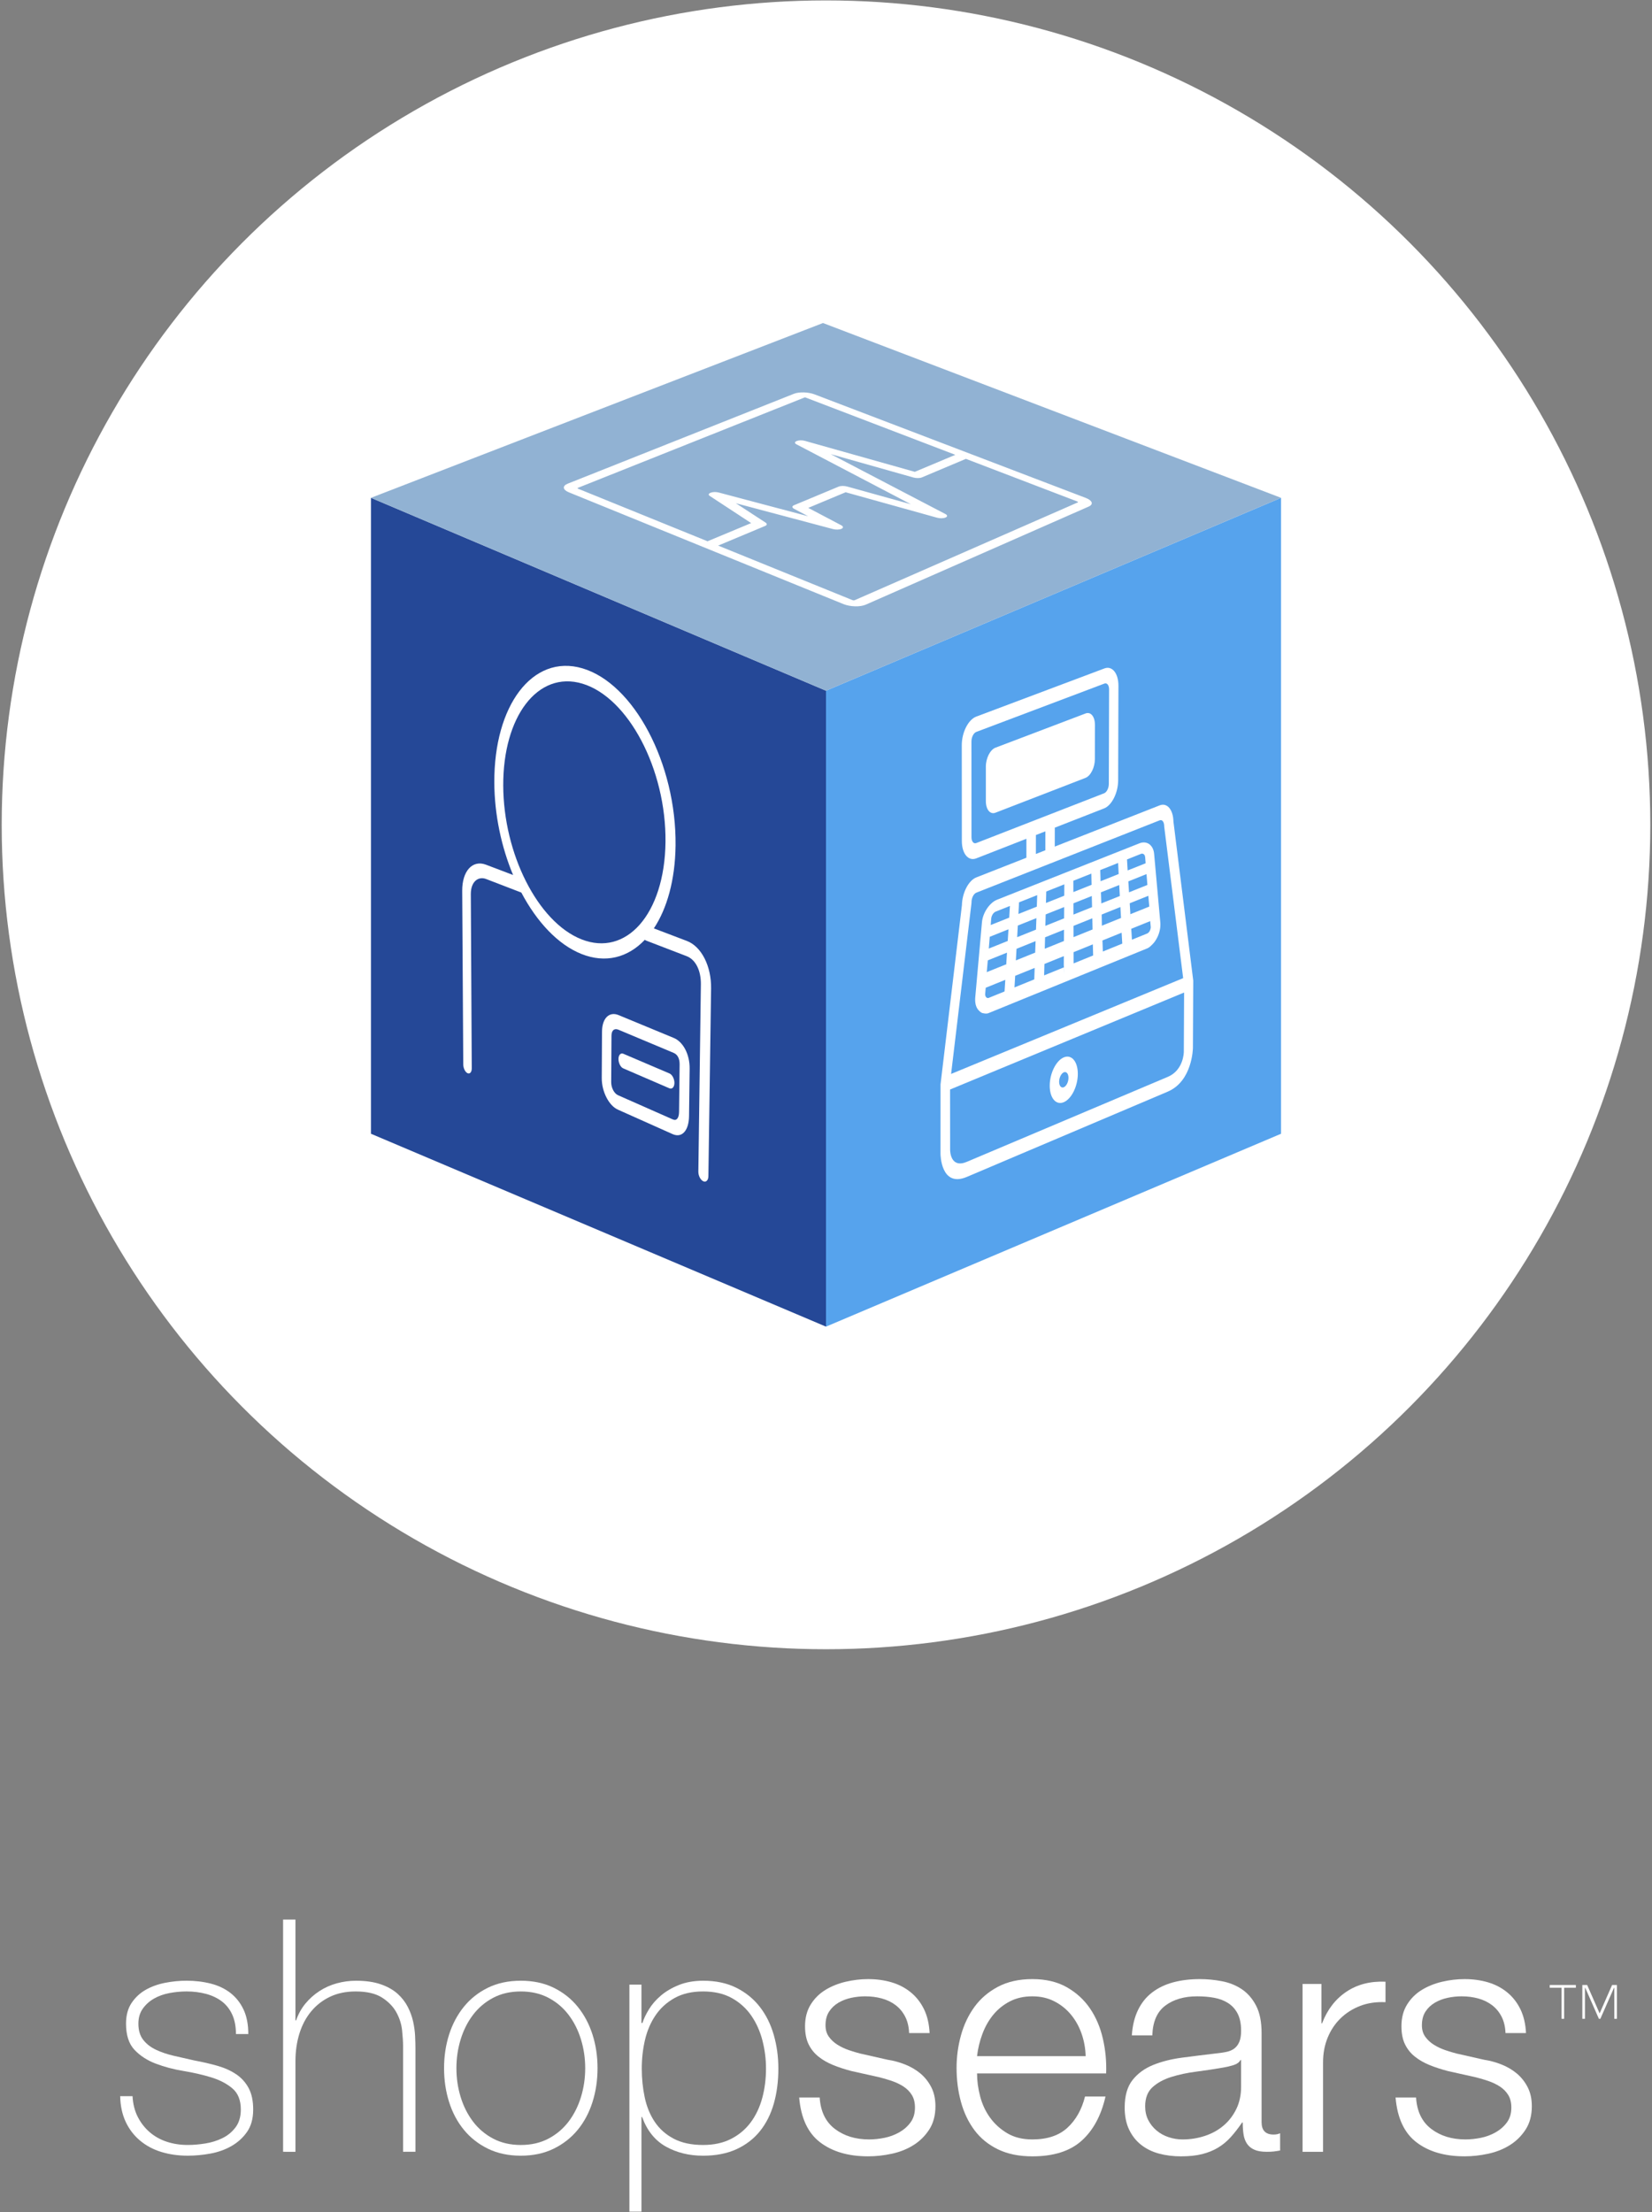 <?xml version="1.0" encoding="utf-8"?>
<!-- Generator: Adobe Illustrator 17.0.0, SVG Export Plug-In . SVG Version: 6.00 Build 0)  -->
<!DOCTYPE svg PUBLIC "-//W3C//DTD SVG 1.1//EN" "http://www.w3.org/Graphics/SVG/1.1/DTD/svg11.dtd">
<svg version="1.1" id="Layer_1" xmlns="http://www.w3.org/2000/svg" xmlns:xlink="http://www.w3.org/1999/xlink" x="0px" y="0px"
	 width="242px" height="324px" viewBox="0 0 242 324" enable-background="new 0 0 242 324" xml:space="preserve">
<rect x="0" y="0" width="242" height="324" fill="#808080" stroke="none"/>
<g>
	<circle fill="#FFFFFF" cx="121" cy="120.812" r="120.75"/>
	<g>
		<g>
			<polygon fill="#254897" points="121,194.312 54.342,166.06 54.342,72.916 121,101.168 			"/>
			<polygon fill="#56A3ED" points="121,194.312 187.658,166.06 187.658,72.916 121,101.168 			"/>
			<polygon fill="#91B2D3" points="54.342,72.916 120.559,47.312 187.658,72.916 121,101.168 			"/>
		</g>
		<g>
			<g>
				<path fill="#FFFFFF" d="M155.84,154.87c0.284-0.118,0.554-0.138,0.8-0.074c0.246,0.064,0.466,0.212,0.652,0.432
					c0.186,0.219,0.335,0.51,0.438,0.859c0.103,0.349,0.16,0.756,0.159,1.207c-0.001,0.453-0.06,0.908-0.164,1.344
					c-0.105,0.436-0.256,0.853-0.442,1.228c-0.186,0.375-0.408,0.709-0.654,0.978c-0.246,0.27-0.516,0.475-0.8,0.595
					c-0.284,0.119-0.554,0.141-0.8,0.078c-0.247-0.062-0.468-0.21-0.654-0.429c-0.186-0.219-0.337-0.51-0.441-0.86
					c-0.104-0.35-0.161-0.758-0.16-1.212c0-0.453,0.059-0.909,0.164-1.346c0.105-0.437,0.257-0.855,0.444-1.23
					c0.187-0.375,0.41-0.709,0.657-0.979C155.285,155.192,155.557,154.988,155.84,154.87z M155.833,159.248
					c0.094-0.04,0.185-0.108,0.267-0.197c0.082-0.09,0.156-0.201,0.218-0.325c0.062-0.125,0.112-0.263,0.147-0.409
					c0.035-0.145,0.054-0.297,0.055-0.449c0-0.15-0.019-0.286-0.053-0.402c-0.034-0.116-0.084-0.213-0.146-0.286
					c-0.061-0.073-0.135-0.123-0.217-0.145c-0.082-0.021-0.172-0.015-0.267,0.025c-0.095,0.039-0.185,0.108-0.266,0.197
					c-0.082,0.09-0.156,0.201-0.218,0.326c-0.062,0.125-0.113,0.264-0.148,0.41c-0.035,0.146-0.055,0.297-0.055,0.447
					c0,0.152,0.019,0.288,0.054,0.404c0.035,0.116,0.085,0.213,0.146,0.286c0.062,0.073,0.136,0.122,0.217,0.143
					C155.649,159.294,155.738,159.287,155.833,159.248"/>
			</g>
			<g>
				<path fill="#FFFFFF" d="M169.984,135.372c0.001,0.071,0,0.144-0.003,0.215c-0.003,0.072-0.008,0.144-0.015,0.216
					c-0.007,0.072-0.016,0.144-0.028,0.215c-0.011,0.071-0.024,0.142-0.04,0.212c-0.019,0.092-0.042,0.186-0.067,0.279
					c-0.026,0.094-0.054,0.186-0.086,0.278c-0.031,0.092-0.066,0.183-0.104,0.271c-0.037,0.088-0.077,0.174-0.12,0.257
					c-0.043,0.082-0.088,0.166-0.136,0.249c-0.048,0.083-0.098,0.165-0.15,0.245c-0.053,0.08-0.107,0.157-0.164,0.229
					c-0.057,0.072-0.116,0.139-0.177,0.2c-0.062,0.062-0.125,0.127-0.19,0.191c-0.065,0.064-0.132,0.128-0.2,0.188
					c-0.069,0.059-0.138,0.116-0.21,0.164c-0.071,0.048-0.143,0.089-0.217,0.119l-23.26,9.487c-0.076,0.031-0.151,0.05-0.225,0.061
					c-0.073,0.01-0.146,0.012-0.216,0.008c-0.07-0.003-0.139-0.012-0.206-0.024c-0.067-0.011-0.132-0.024-0.195-0.036
					c-0.063-0.011-0.124-0.033-0.183-0.063c-0.059-0.03-0.116-0.069-0.17-0.112c-0.054-0.043-0.107-0.091-0.157-0.14
					c-0.05-0.049-0.097-0.1-0.142-0.148c-0.044-0.048-0.085-0.101-0.124-0.157c-0.038-0.056-0.074-0.117-0.106-0.181
					c-0.033-0.064-0.062-0.132-0.088-0.204c-0.026-0.072-0.05-0.146-0.07-0.225c-0.015-0.059-0.028-0.119-0.039-0.181
					c-0.011-0.063-0.02-0.127-0.027-0.193c-0.007-0.066-0.012-0.133-0.015-0.203c-0.004-0.069-0.004-0.141-0.004-0.214
					c0-0.024,0-0.048,0.001-0.072c0-0.025,0.002-0.049,0.003-0.075c0.002-0.025,0.003-0.051,0.005-0.076
					c0.002-0.026,0.004-0.052,0.006-0.078l0.981-10.996c0.008-0.088,0.019-0.177,0.033-0.265c0.015-0.088,0.032-0.176,0.053-0.264
					s0.044-0.175,0.071-0.262c0.027-0.087,0.057-0.173,0.089-0.259c0.032-0.085,0.067-0.17,0.104-0.253
					c0.037-0.084,0.077-0.166,0.119-0.247s0.086-0.16,0.133-0.238c0.046-0.078,0.094-0.154,0.145-0.228
					c0.05-0.074,0.101-0.146,0.155-0.215c0.053-0.07,0.108-0.138,0.165-0.203c0.057-0.065,0.115-0.128,0.175-0.189
					c0.059-0.06,0.12-0.118,0.182-0.173c0.062-0.056,0.126-0.109,0.19-0.158c0.064-0.049,0.13-0.095,0.196-0.137
					c0.066-0.042,0.133-0.08,0.201-0.115c0.068-0.035,0.135-0.066,0.204-0.093l20.874-8.269c0.066-0.026,0.132-0.048,0.197-0.066
					c0.066-0.018,0.13-0.031,0.194-0.04c0.064-0.009,0.127-0.015,0.19-0.016c0.062-0.001,0.123,0.001,0.183,0.007
					c0.06,0.006,0.119,0.016,0.177,0.029c0.057,0.013,0.114,0.03,0.169,0.051c0.055,0.02,0.108,0.044,0.16,0.072
					c0.052,0.027,0.102,0.058,0.15,0.092c0.048,0.035,0.094,0.074,0.138,0.115c0.044,0.041,0.086,0.086,0.126,0.134
					c0.04,0.048,0.078,0.098,0.113,0.151c0.036,0.053,0.069,0.11,0.101,0.169c0.031,0.059,0.059,0.121,0.084,0.186
					c0.025,0.065,0.048,0.133,0.068,0.203c0.02,0.07,0.037,0.144,0.05,0.219c0.014,0.076,0.024,0.154,0.032,0.235l0.906,10.046
					c0.002,0.023,0.004,0.045,0.006,0.069c0.002,0.023,0.003,0.046,0.004,0.069c0.001,0.024,0.002,0.047,0.003,0.07
					C169.984,135.324,169.984,135.348,169.984,135.372z M157.26,138.228l0-0.139l-0.002-0.826l2.794-1.127l-0.039-1.646
					l-0.028-1.146l0.028,1.161l-2.76,1.11l0.006,1.801l-0.001,0.303L157.26,138.228 M147.394,141.412l0.117-1.878l-2.811,1.13
					l-0.148,1.725l2.843-1.147l-0.035,0.702l-0.016,0.3L147.394,141.412 M155.833,141.694l0.029,0.968l-0.011-0.917l-0.018-0.458
					l0.008-1.247l-2.843,1.152l-0.046,1.671L155.833,141.694 M165.615,134.345l0.029,0.495l-0.006-0.135l-0.04-0.806l2.759-1.113
					l-0.14-1.58l-2.724,1.096l0.104,1.751L165.615,134.345 M151.637,139.7l0.065-1.852l-2.791,1.123l-0.098,1.699l2.825-1.14
					l-0.019,0.694l-0.007,0.297L151.637,139.7 M153.093,137.288l-0.046,1.674l2.808-1.132l0,0.168l0.012-1.825L153.093,137.288
					 M161.438,135.587l0.003-0.011l2.776-1.12l-0.09-1.605l-2.743,1.103l0.033,1.681L161.438,135.587 M161.557,139.368l2.844-1.155
					l-0.096-1.601l-2.809,1.138L161.557,139.368 M151.509,143.45l0.058-1.678l-2.855,1.156l-0.101,1.699L151.509,143.45
					 M147.158,145.218l0.107-1.704l-2.867,1.161l-0.079,0.886c-0.001,0.017-0.003,0.032-0.003,0.047c0,0.014-0.001,0.027-0.001,0.04
					s0,0.023,0.001,0.034c0.001,0.01,0.002,0.02,0.003,0.03c0.001,0.01,0.003,0.019,0.004,0.028
					c0.001,0.009,0.003,0.018,0.006,0.028c0.002,0.01,0.004,0.02,0.007,0.032c0.003,0.011,0.006,0.023,0.009,0.037
					c0.007,0.026,0.015,0.05,0.024,0.072c0.009,0.022,0.02,0.044,0.031,0.063c0.011,0.02,0.023,0.038,0.036,0.056
					c0.013,0.018,0.026,0.034,0.04,0.05c0.015,0.015,0.031,0.028,0.047,0.039c0.017,0.011,0.034,0.021,0.052,0.028
					c0.018,0.008,0.037,0.015,0.057,0.02c0.019,0.006,0.04,0.01,0.062,0.014c0.016,0.003,0.034,0.003,0.051,0.001
					c0.018-0.002,0.036-0.005,0.055-0.01c0.019-0.005,0.038-0.011,0.057-0.018c0.019-0.007,0.039-0.015,0.059-0.023
					c0.005-0.002,0.009-0.004,0.014-0.006c0.005-0.002,0.009-0.004,0.013-0.006c0.005-0.002,0.01-0.003,0.014-0.006
					c0.004-0.002,0.009-0.003,0.013-0.006L147.158,145.218 M168.542,136.02c0.006-0.023,0.01-0.043,0.014-0.062
					c0.004-0.018,0.007-0.035,0.01-0.052c0.003-0.016,0.004-0.032,0.006-0.048c0.001-0.016,0.002-0.033,0.002-0.052l-0.006-0.076
					l-0.073-0.815l-2.779,1.126l0.101,1.596l2.122-0.862c0.004-0.002,0.009-0.004,0.013-0.006c0.005-0.002,0.009-0.003,0.013-0.005
					c0.004-0.002,0.009-0.003,0.013-0.005c0.004-0.002,0.009-0.003,0.013-0.005c0.019-0.008,0.039-0.016,0.057-0.025
					c0.018-0.008,0.037-0.017,0.055-0.027c0.018-0.01,0.036-0.021,0.053-0.034c0.017-0.012,0.034-0.026,0.05-0.041
					c0.021-0.021,0.04-0.04,0.059-0.059c0.019-0.019,0.038-0.038,0.055-0.058c0.018-0.02,0.035-0.041,0.05-0.064
					c0.016-0.023,0.032-0.048,0.046-0.076c0.014-0.026,0.027-0.054,0.039-0.082c0.012-0.028,0.023-0.057,0.034-0.086
					c0.011-0.03,0.02-0.06,0.029-0.09C168.527,136.082,168.535,136.051,168.542,136.02 M157.269,141.11l2.863-1.163l-0.042-1.627
					l-2.826,1.145L157.269,141.11 M165.288,129.096l0.102,1.601l2.691-1.079l-0.131-1.587L165.288,129.096 M147.621,137.822
					l0.11-1.707l-2.743,1.097l-0.141,1.723L147.621,137.822 M161.276,130.699l0.054,1.625l2.711-1.087l-0.087-1.609L161.276,130.699
					 M151.762,136.161l0.061-1.683l-2.726,1.09l-0.092,1.698L151.762,136.161 M165.094,125.881l0.095,1.611l2.633-1.05l-0.064-0.832
					l-0.012-0.079c-0.003-0.022-0.006-0.045-0.011-0.067c-0.004-0.022-0.009-0.045-0.014-0.066
					c-0.005-0.021-0.011-0.042-0.017-0.061c-0.007-0.019-0.013-0.037-0.021-0.052c-0.007-0.014-0.016-0.028-0.024-0.041
					c-0.009-0.013-0.018-0.026-0.027-0.037c-0.01-0.012-0.019-0.023-0.029-0.034c-0.01-0.011-0.021-0.021-0.032-0.03l-0.045-0.041
					c-0.008-0.006-0.016-0.011-0.024-0.015c-0.008-0.004-0.016-0.008-0.024-0.012c-0.009-0.003-0.017-0.006-0.026-0.009
					c-0.009-0.003-0.018-0.006-0.027-0.008c-0.009-0.004-0.019-0.007-0.028-0.01c-0.01-0.003-0.019-0.005-0.029-0.007
					c-0.01-0.002-0.02-0.004-0.031-0.005c-0.01-0.002-0.021-0.004-0.031-0.005c-0.014-0.001-0.028-0.001-0.041,0
					c-0.014,0.002-0.029,0.004-0.043,0.008c-0.014,0.003-0.029,0.008-0.044,0.012c-0.014,0.005-0.028,0.011-0.043,0.016
					c-0.008,0.003-0.015,0.006-0.023,0.009c-0.007,0.003-0.015,0.006-0.021,0.009c-0.008,0.003-0.015,0.006-0.022,0.009
					c-0.007,0.003-0.015,0.006-0.022,0.009L165.094,125.881 M147.839,134.408l0.104-1.712l-2.01,0.799
					c-0.004,0.002-0.009,0.003-0.012,0.005c-0.004,0.002-0.008,0.003-0.012,0.005c0,0-0.008,0.003-0.012,0.005
					c-0.004,0.002-0.009,0.003-0.013,0.005c-0.018,0.007-0.037,0.015-0.055,0.023c-0.018,0.008-0.036,0.017-0.054,0.027
					c-0.018,0.01-0.035,0.021-0.053,0.034c-0.018,0.012-0.035,0.026-0.053,0.042c-0.011,0.01-0.022,0.019-0.033,0.029
					c-0.01,0.009-0.021,0.018-0.032,0.028c-0.01,0.01-0.021,0.019-0.031,0.029c-0.01,0.01-0.021,0.02-0.031,0.03
					c-0.009,0.008-0.017,0.017-0.025,0.026c-0.009,0.009-0.017,0.019-0.025,0.029c-0.009,0.01-0.017,0.02-0.025,0.031
					c-0.008,0.01-0.016,0.022-0.024,0.034l-0.047,0.084c-0.012,0.021-0.023,0.042-0.035,0.063c-0.011,0.021-0.021,0.042-0.031,0.064
					c-0.01,0.021-0.02,0.042-0.029,0.063c-0.009,0.021-0.018,0.042-0.025,0.062c-0.008,0.022-0.015,0.045-0.021,0.069
					c-0.007,0.024-0.013,0.048-0.019,0.072c-0.006,0.025-0.01,0.049-0.015,0.074c-0.004,0.025-0.008,0.049-0.011,0.073l-0.012,0.085
					l-0.069,0.904L147.839,134.408 M155.879,134.51l0.012-1.658l-2.71,1.083l-0.046,1.675L155.879,134.51 M157.244,132.311
					l0.003,1.65l2.727-1.093l-0.039-1.633L157.244,132.311 M161.174,127.438l0.051,1.633l2.648-1.055l-0.08-1.618L161.174,127.438
					 M151.882,132.796l0.058-1.688l-2.662,1.058l-0.088,1.704L151.882,132.796 M157.232,129.005l0.006,1.656l2.664-1.062
					l-0.036-1.641L157.232,129.005 M155.9,131.194l0.012-1.665l-2.646,1.051l-0.043,1.681L155.9,131.194"/>
			</g>
			<g>
				<path fill="#FFFFFF" d="M159.031,104.498c0.19-0.072,0.37-0.078,0.535-0.028c0.164,0.05,0.312,0.156,0.435,0.31
					c0.124,0.154,0.224,0.354,0.293,0.593c0.068,0.239,0.106,0.516,0.106,0.822l-0.012,4.992c-0.001,0.307-0.04,0.614-0.11,0.906
					c-0.07,0.292-0.171,0.57-0.296,0.819c-0.125,0.249-0.273,0.468-0.437,0.644c-0.165,0.175-0.345,0.307-0.535,0.381l-13.186,5.1
					c-0.194,0.075-0.378,0.084-0.547,0.035c-0.168-0.048-0.319-0.154-0.447-0.307c-0.127-0.154-0.23-0.356-0.301-0.597
					c-0.071-0.241-0.111-0.521-0.111-0.831l0-5.046c-0.001-0.309,0.039-0.619,0.11-0.915c0.071-0.295,0.174-0.576,0.301-0.828
					c0.127-0.251,0.279-0.473,0.447-0.651c0.168-0.178,0.353-0.311,0.548-0.384L159.031,104.498z"/>
			</g>
			<g>
				<path fill="#FFFFFF" d="M171.895,120.332l2.903,23.301l-0.048,9.846c0,0.012-0.004,0.323-0.067,0.807
					c-0.062,0.483-0.184,1.139-0.419,1.841c-0.234,0.702-0.582,1.452-1.099,2.121c-0.516,0.67-1.201,1.261-2.111,1.647
					l-29.419,12.484c-0.951,0.404-1.667,0.4-2.208,0.167c-0.541-0.233-0.905-0.697-1.15-1.212c-0.245-0.516-0.371-1.084-0.435-1.526
					c-0.065-0.442-0.068-0.759-0.068-0.771l0.003-10.208l3.133-26.25c0.009-0.453,0.075-0.905,0.185-1.336
					c0.11-0.431,0.266-0.841,0.456-1.208c0.19-0.367,0.414-0.691,0.662-0.952c0.248-0.26,0.52-0.457,0.804-0.568l7.338-2.883
					l0.002-2.778l-7.341,2.869c-0.291,0.114-0.569,0.128-0.821,0.057c-0.253-0.072-0.481-0.229-0.673-0.458
					c-0.192-0.23-0.347-0.532-0.455-0.892c-0.107-0.36-0.167-0.78-0.167-1.244l-0.01-14.05c0-0.465,0.059-0.931,0.166-1.376
					c0.107-0.444,0.262-0.867,0.454-1.245c0.192-0.378,0.42-0.711,0.673-0.978c0.254-0.267,0.532-0.466,0.824-0.576l18.785-7.059
					c0.285-0.106,0.554-0.115,0.8-0.038c0.246,0.076,0.466,0.237,0.652,0.469c0.185,0.231,0.334,0.533,0.437,0.892
					c0.103,0.358,0.159,0.773,0.158,1.231l-0.042,13.836c-0.001,0.457-0.06,0.915-0.165,1.352c-0.105,0.437-0.257,0.852-0.443,1.224
					c-0.186,0.372-0.408,0.701-0.654,0.965c-0.246,0.264-0.516,0.462-0.799,0.573l-7.219,2.822l-0.004,2.771l15.372-6.04
					c0.273-0.107,0.533-0.121,0.77-0.055c0.237,0.067,0.451,0.213,0.632,0.429c0.181,0.215,0.329,0.497,0.433,0.835
					C171.826,119.503,171.887,119.896,171.895,120.332z M142.301,132.37l-2.975,24.929l33.994-14.03l-2.772-22.178
					c0-0.179-0.018-0.336-0.051-0.468c-0.034-0.133-0.083-0.242-0.143-0.323c-0.061-0.082-0.133-0.137-0.213-0.162
					c-0.081-0.025-0.169-0.021-0.262,0.016l-15.366,6.062l-1.385,0.546l-1.384,0.546l-1.39,0.548l-7.335,2.894
					c-0.097,0.038-0.19,0.106-0.274,0.195c-0.084,0.089-0.159,0.201-0.223,0.327c-0.063,0.126-0.115,0.267-0.15,0.414
					c-0.035,0.147-0.055,0.302-0.055,0.457L142.301,132.37 M173.417,154.039l0.041-8.664l-34.284,14.205l0.009,8.864
					c0.001,0.068,0.008,0.272,0.055,0.524c0.047,0.252,0.134,0.552,0.294,0.813c0.16,0.26,0.393,0.482,0.733,0.576
					c0.339,0.094,0.785,0.061,1.37-0.187l29.43-12.441c0.579-0.245,1.015-0.59,1.345-0.974c0.329-0.383,0.551-0.803,0.7-1.195
					c0.149-0.393,0.227-0.759,0.266-1.033C173.414,154.251,173.417,154.067,173.417,154.039 M143.016,123.48l18.729-7.29
					c0.094-0.037,0.184-0.102,0.265-0.19c0.082-0.088,0.156-0.197,0.218-0.321c0.062-0.124,0.113-0.262,0.148-0.408
					c0.035-0.146,0.054-0.299,0.055-0.452l0.039-13.849c0-0.152-0.019-0.29-0.053-0.41c-0.034-0.119-0.084-0.22-0.146-0.297
					c-0.062-0.077-0.135-0.131-0.217-0.156c-0.082-0.026-0.172-0.023-0.266,0.013l-18.779,7.087
					c-0.098,0.037-0.191,0.104-0.275,0.192c-0.084,0.089-0.16,0.2-0.224,0.326c-0.063,0.126-0.115,0.267-0.15,0.414
					c-0.035,0.148-0.055,0.303-0.055,0.457l0.007,14.037c0,0.155,0.02,0.295,0.055,0.415c0.036,0.12,0.087,0.221,0.151,0.297
					c0.063,0.076,0.139,0.129,0.223,0.152C142.826,123.523,142.919,123.518,143.016,123.48 M153.134,121.766l-1.385,0.541
					l-0.003,2.776l1.385-0.544L153.134,121.766"/>
			</g>
		</g>
		<g>
			<g enable-background="new    ">
				<g>
					<path fill="#FFFFFF" d="M98.082,157.234c0.099,0.042,0.194,0.113,0.28,0.206c0.086,0.092,0.163,0.205,0.228,0.331
						c0.065,0.127,0.116,0.266,0.152,0.412c0.035,0.145,0.054,0.296,0.053,0.445c-0.002,0.15-0.024,0.284-0.062,0.398
						s-0.093,0.209-0.16,0.278c-0.067,0.07-0.146,0.116-0.233,0.134c-0.087,0.018-0.182,0.007-0.282-0.036l-6.763-2.921
						c-0.097-0.042-0.189-0.112-0.272-0.202c-0.084-0.09-0.159-0.201-0.222-0.326c-0.062-0.124-0.113-0.262-0.148-0.405
						c-0.035-0.143-0.054-0.292-0.053-0.44c0.001-0.147,0.021-0.278,0.058-0.39c0.037-0.112,0.089-0.205,0.153-0.274
						c0.064-0.07,0.141-0.115,0.225-0.134c0.085-0.019,0.177-0.009,0.274,0.032L98.082,157.234z"/>
				</g>
				<g>
					<path fill="#FFFFFF" d="M98.699,152.026c0.346,0.143,0.667,0.367,0.952,0.654c0.285,0.287,0.535,0.637,0.741,1.035
						c0.206,0.397,0.367,0.842,0.475,1.318c0.108,0.475,0.163,0.981,0.157,1.5l-0.088,6.964c-0.007,0.516-0.073,0.977-0.192,1.368
						c-0.118,0.391-0.288,0.711-0.501,0.948c-0.212,0.236-0.466,0.389-0.754,0.444c-0.287,0.055-0.606,0.012-0.951-0.141
						l-8.019-3.585c-0.331-0.148-0.645-0.386-0.93-0.693c-0.285-0.306-0.541-0.679-0.754-1.096
						c-0.214-0.417-0.386-0.878-0.505-1.361c-0.118-0.482-0.182-0.986-0.179-1.489l0.037-6.779c0.003-0.506,0.072-0.945,0.196-1.31
						c0.123-0.366,0.301-0.659,0.52-0.871c0.219-0.213,0.479-0.345,0.769-0.389c0.289-0.045,0.607-0.002,0.941,0.137L98.699,152.026
						z M99.475,162.856l0.082-6.943c0.003-0.217-0.015-0.417-0.052-0.598c-0.037-0.181-0.093-0.344-0.168-0.488
						c-0.075-0.144-0.168-0.267-0.279-0.37c-0.111-0.103-0.239-0.185-0.384-0.246l-8.075-3.386c-0.14-0.058-0.273-0.086-0.395-0.082
						c-0.122,0.005-0.231,0.041-0.324,0.112c-0.093,0.071-0.168,0.175-0.221,0.315c-0.053,0.14-0.083,0.315-0.084,0.528
						l-0.042,6.799c-0.001,0.211,0.026,0.421,0.076,0.621c0.05,0.2,0.124,0.391,0.214,0.562c0.091,0.172,0.199,0.325,0.319,0.45
						c0.12,0.126,0.253,0.223,0.391,0.285l8.03,3.549c0.144,0.063,0.272,0.08,0.384,0.056c0.112-0.024,0.206-0.09,0.284-0.191
						c0.077-0.1,0.137-0.236,0.178-0.4C99.45,163.264,99.472,163.071,99.475,162.856"/>
				</g>
				<g>
					<path fill="#FFFFFF" d="M100.62,137.82c0.531,0.201,1.02,0.531,1.456,0.964c0.437,0.434,0.818,0.972,1.132,1.587
						c0.314,0.616,0.56,1.31,0.724,2.055c0.164,0.745,0.247,1.542,0.235,2.364l-0.395,27.484c-0.003,0.15-0.025,0.283-0.064,0.395
						c-0.04,0.112-0.095,0.204-0.163,0.271c-0.068,0.067-0.148,0.109-0.237,0.124c-0.089,0.014-0.186,0-0.288-0.047
						c-0.101-0.047-0.197-0.121-0.284-0.215c-0.087-0.094-0.165-0.21-0.23-0.337c-0.065-0.128-0.118-0.269-0.153-0.415
						c-0.035-0.146-0.054-0.297-0.052-0.446l0.37-27.4c0.007-0.515-0.037-1.001-0.129-1.447c-0.091-0.447-0.23-0.855-0.41-1.214
						c-0.18-0.359-0.402-0.669-0.66-0.921c-0.259-0.252-0.553-0.445-0.88-0.571l-5.94-2.284c-0.017-0.007-0.034-0.014-0.05-0.023
						c-0.016-0.008-0.032-0.018-0.048-0.028c-0.016-0.01-0.031-0.021-0.046-0.032c-0.015-0.011-0.03-0.023-0.044-0.035
						c-0.623,0.656-1.297,1.203-2.012,1.631c-0.712,0.427-1.466,0.737-2.253,0.92c-0.784,0.183-1.599,0.241-2.44,0.165
						c-0.836-0.075-1.697-0.284-2.575-0.633c-0.869-0.346-1.714-0.815-2.529-1.392c-0.811-0.574-1.592-1.255-2.336-2.027
						c-0.742-0.769-1.447-1.63-2.108-2.566c-0.659-0.934-1.276-1.943-1.841-3.013l-5.176-1.991
						c-0.271-0.104-0.547-0.136-0.807-0.095c-0.26,0.041-0.506,0.154-0.717,0.341c-0.211,0.186-0.388,0.445-0.511,0.777
						c-0.123,0.331-0.193,0.736-0.19,1.214l0.138,25.492c0.001,0.139-0.016,0.263-0.047,0.369c-0.031,0.106-0.076,0.193-0.132,0.258
						c-0.056,0.065-0.122,0.107-0.197,0.124c-0.074,0.016-0.156,0.007-0.242-0.033c-0.086-0.039-0.168-0.105-0.243-0.19
						c-0.075-0.085-0.142-0.188-0.199-0.304c-0.056-0.116-0.103-0.245-0.134-0.379c-0.032-0.134-0.05-0.274-0.051-0.413
						l-0.155-25.42c-0.005-0.722,0.087-1.368,0.256-1.921c0.17-0.553,0.419-1.012,0.731-1.357c0.312-0.347,0.687-0.579,1.108-0.678
						c0.422-0.099,0.889-0.065,1.386,0.123l3.973,1.508c-0.427-1.021-0.812-2.083-1.148-3.175c-0.336-1.091-0.625-2.214-0.86-3.356
						c-0.236-1.144-0.42-2.308-0.545-3.486c-0.125-1.178-0.193-2.369-0.197-3.563c-0.009-2.809,0.331-5.377,0.958-7.619
						c0.631-2.256,1.553-4.187,2.703-5.704c1.159-1.529,2.55-2.638,4.108-3.233c1.573-0.6,3.316-0.676,5.16-0.127
						c1.862,0.554,3.647,1.69,5.28,3.275c1.644,1.596,3.128,3.643,4.375,5.999c1.252,2.366,2.26,5.037,2.948,7.868
						c0.688,2.831,1.053,5.812,1.019,8.79c-0.015,1.266-0.1,2.479-0.252,3.632c-0.151,1.151-0.367,2.241-0.641,3.264
						c-0.274,1.021-0.606,1.975-0.99,2.854c-0.383,0.877-0.817,1.68-1.297,2.403L100.62,137.82z M85.194,137.588
						c1.627,0.639,3.192,0.735,4.63,0.356c1.45-0.382,2.77-1.245,3.892-2.52c1.13-1.284,2.057-2.983,2.71-5.022
						c0.656-2.05,1.034-4.439,1.062-7.085c0.028-2.655-0.299-5.312-0.914-7.837c-0.614-2.524-1.514-4.909-2.63-7.022
						c-1.112-2.107-2.436-3.938-3.901-5.37c-1.457-1.423-3.05-2.446-4.711-2.949c-1.647-0.499-3.207-0.439-4.616,0.09
						c-1.398,0.525-2.648,1.512-3.691,2.876c-1.035,1.354-1.868,3.082-2.437,5.101c-0.567,2.009-0.877,4.311-0.87,6.83
						c0.007,2.511,0.328,5.012,0.902,7.389c0.574,2.378,1.403,4.639,2.429,6.666c1.029,2.034,2.258,3.838,3.629,5.291
						C82.055,135.844,83.58,136.954,85.194,137.588"/>
				</g>
			</g>
		</g>
		<g>
			<path fill="#FFFFFF" d="M116.301,57.677c0.19-0.075,0.417-0.13,0.664-0.163c0.248-0.033,0.517-0.046,0.79-0.038
				c0.273,0.008,0.551,0.036,0.818,0.084c0.266,0.048,0.522,0.116,0.75,0.203l39.728,15.166c0.245,0.093,0.44,0.199,0.585,0.31
				c0.144,0.111,0.237,0.227,0.275,0.342c0.039,0.115,0.023,0.229-0.048,0.334c-0.072,0.105-0.2,0.203-0.387,0.285l-32.654,14.365
				c-0.203,0.089-0.446,0.153-0.713,0.194c-0.266,0.04-0.557,0.056-0.853,0.049c-0.296-0.008-0.597-0.04-0.887-0.094
				c-0.29-0.055-0.567-0.133-0.816-0.234L83.341,72.114c-0.23-0.093-0.408-0.2-0.532-0.311c-0.124-0.111-0.195-0.228-0.211-0.343
				c-0.016-0.115,0.022-0.228,0.116-0.333c0.094-0.105,0.243-0.202,0.448-0.283L116.301,57.677z M118.088,58.255
				c-0.022-0.009-0.043-0.017-0.064-0.024c-0.02-0.008-0.039-0.014-0.057-0.018c-0.019-0.004-0.037-0.006-0.055-0.006
				c-0.018,0-0.036,0.004-0.055,0.012L84.663,71.453c-0.02,0.008-0.035,0.018-0.044,0.028c-0.01,0.01-0.013,0.022-0.012,0.033
				c0.002,0.012,0.009,0.023,0.021,0.035c0.013,0.011,0.03,0.021,0.053,0.031l18.966,7.7l6.389-2.663l-6.063-3.977
				c-0.063-0.041-0.105-0.084-0.129-0.125c-0.024-0.042-0.029-0.084-0.018-0.124c0.012-0.04,0.04-0.079,0.084-0.115
				c0.044-0.036,0.103-0.07,0.175-0.1c0.078-0.032,0.166-0.057,0.26-0.076c0.095-0.018,0.194-0.029,0.298-0.033
				c0.104-0.004,0.209,0,0.316,0.011c0.106,0.011,0.211,0.031,0.313,0.057l13.113,3.479l-2.059-1.086
				c-0.08-0.043-0.141-0.089-0.183-0.136c-0.041-0.047-0.063-0.095-0.065-0.142c-0.002-0.047,0.016-0.093,0.054-0.134
				c0.038-0.042,0.096-0.081,0.174-0.113l6.542-2.728c0.076-0.032,0.165-0.056,0.263-0.072c0.097-0.016,0.203-0.026,0.313-0.027
				c0.11-0.002,0.224,0.005,0.336,0.018c0.113,0.014,0.225,0.035,0.33,0.064l9.338,2.596l-16.759-8.776
				c-0.077-0.041-0.133-0.083-0.168-0.126c-0.035-0.043-0.05-0.086-0.046-0.128c0.004-0.042,0.027-0.083,0.068-0.121
				c0.041-0.038,0.101-0.073,0.177-0.104c0.077-0.031,0.164-0.056,0.259-0.073c0.094-0.017,0.196-0.028,0.301-0.031
				c0.105-0.003,0.213,0.002,0.322,0.014c0.108,0.013,0.216,0.034,0.321,0.063l16.106,4.537l5.934-2.492L118.088,58.255
				 M157.835,73.461l-16.343-6.253l-6.448,2.718c-0.075,0.032-0.164,0.055-0.262,0.072c-0.098,0.016-0.205,0.025-0.316,0.026
				c-0.111,0.001-0.225-0.006-0.339-0.02c-0.114-0.014-0.226-0.037-0.332-0.067l-12.101-3.419l16.799,8.772
				c0.081,0.042,0.141,0.086,0.182,0.132c0.041,0.045,0.062,0.092,0.064,0.137c0.002,0.045-0.016,0.089-0.053,0.13
				c-0.037,0.041-0.094,0.078-0.17,0.111c-0.077,0.033-0.166,0.059-0.263,0.077c-0.097,0.018-0.203,0.029-0.312,0.032
				c-0.109,0.003-0.222-0.003-0.335-0.016c-0.112-0.013-0.224-0.035-0.332-0.064l-13.397-3.73l-5.475,2.29l4.828,2.543
				c0.08,0.042,0.141,0.087,0.184,0.134c0.042,0.046,0.065,0.093,0.068,0.139c0.004,0.046-0.012,0.091-0.047,0.134
				c-0.035,0.042-0.089,0.081-0.162,0.116c-0.083,0.035-0.176,0.062-0.277,0.08c-0.1,0.019-0.208,0.029-0.319,0.032
				c-0.111,0.002-0.224-0.003-0.336-0.016c-0.112-0.013-0.222-0.034-0.328-0.061l-14.214-3.781l4.349,2.833
				c0.064,0.042,0.11,0.086,0.139,0.13c0.029,0.045,0.041,0.089,0.035,0.132c-0.006,0.044-0.028,0.085-0.068,0.124
				c-0.04,0.038-0.096,0.074-0.168,0.104l-6.883,2.88l19.673,7.986c0.025,0.01,0.053,0.019,0.083,0.024
				c0.029,0.006,0.059,0.009,0.089,0.009c0.029,0.001,0.058,0,0.085-0.004c0.026-0.004,0.051-0.01,0.071-0.019l32.674-14.319
				c0.019-0.008,0.031-0.018,0.038-0.029c0.007-0.01,0.009-0.021,0.005-0.033c-0.004-0.012-0.013-0.023-0.028-0.035
				C157.88,73.481,157.86,73.47,157.835,73.461"/>
		</g>
	</g>
	<g>
		<g>
			<path fill="#FFFFFF" d="M19.415,307.026c0.063,1.143,0.317,2.151,0.762,3.024c0.444,0.874,1.024,1.62,1.739,2.239
				c0.714,0.619,1.548,1.088,2.501,1.405c0.953,0.318,1.984,0.477,3.096,0.477c0.794,0,1.644-0.071,2.549-0.215
				c0.905-0.142,1.746-0.404,2.524-0.786c0.778-0.381,1.421-0.912,1.93-1.596c0.507-0.683,0.762-1.548,0.762-2.596
				c0-1.365-0.414-2.397-1.239-3.096c-0.826-0.698-1.866-1.239-3.12-1.62c-1.255-0.381-2.604-0.69-4.049-0.929
				c-1.445-0.238-2.795-0.596-4.049-1.072c-1.255-0.477-2.295-1.151-3.12-2.025c-0.826-0.873-1.239-2.151-1.239-3.835
				c0-1.206,0.27-2.215,0.81-3.025c0.54-0.81,1.231-1.453,2.072-1.93c0.841-0.476,1.786-0.817,2.834-1.024
				c1.048-0.206,2.096-0.31,3.144-0.31c1.27,0,2.46,0.143,3.573,0.429c1.111,0.286,2.072,0.747,2.882,1.381
				c0.81,0.636,1.445,1.445,1.906,2.43c0.46,0.984,0.69,2.175,0.69,3.573h-1.81c0-1.111-0.183-2.064-0.548-2.858
				c-0.365-0.793-0.874-1.436-1.524-1.929c-0.651-0.492-1.421-0.857-2.31-1.096c-0.889-0.238-1.842-0.357-2.858-0.357
				c-0.826,0-1.66,0.08-2.501,0.238c-0.842,0.159-1.596,0.429-2.263,0.81c-0.667,0.381-1.215,0.873-1.644,1.477
				c-0.429,0.603-0.643,1.334-0.643,2.191c0,0.985,0.238,1.779,0.714,2.382c0.477,0.604,1.103,1.088,1.882,1.453
				c0.778,0.366,1.651,0.66,2.62,0.881c0.968,0.223,1.945,0.445,2.93,0.667c1.207,0.223,2.341,0.485,3.406,0.786
				c1.064,0.302,1.984,0.714,2.763,1.239c0.778,0.524,1.389,1.199,1.834,2.024c0.444,0.826,0.667,1.874,0.667,3.144
				c0,1.334-0.302,2.43-0.905,3.287c-0.603,0.857-1.366,1.548-2.287,2.072c-0.921,0.523-1.946,0.889-3.072,1.096
				c-1.128,0.206-2.232,0.31-3.311,0.31c-1.398,0-2.691-0.184-3.882-0.548c-1.191-0.365-2.232-0.921-3.121-1.668
				c-0.889-0.745-1.588-1.659-2.096-2.739c-0.508-1.079-0.779-2.334-0.81-3.763H19.415z"/>
			<path fill="#FFFFFF" d="M43.28,281.159v14.768h0.095c0.317-0.921,0.77-1.739,1.357-2.453c0.587-0.715,1.27-1.326,2.049-1.834
				c0.778-0.508,1.627-0.889,2.548-1.143c0.921-0.254,1.858-0.381,2.81-0.381c1.429,0,2.644,0.175,3.645,0.524
				c1,0.35,1.817,0.81,2.453,1.381c0.635,0.572,1.135,1.215,1.5,1.929c0.365,0.715,0.627,1.438,0.786,2.167
				c0.159,0.731,0.254,1.438,0.286,2.12c0.031,0.683,0.048,1.279,0.048,1.786v15.148h-1.81V299.69c0-0.603-0.048-1.365-0.143-2.287
				c-0.095-0.921-0.374-1.802-0.833-2.644c-0.461-0.841-1.16-1.564-2.096-2.168c-0.937-0.603-2.232-0.905-3.882-0.905
				c-1.398,0-2.637,0.255-3.716,0.762c-1.08,0.508-2.001,1.215-2.763,2.12c-0.762,0.905-1.342,1.985-1.739,3.239
				c-0.397,1.255-0.595,2.628-0.595,4.121v13.243H41.47v-34.013H43.28z"/>
			<path fill="#FFFFFF" d="M65.05,302.93c0-1.747,0.246-3.39,0.738-4.931c0.492-1.54,1.215-2.897,2.168-4.073
				c0.953-1.175,2.127-2.103,3.525-2.787c1.397-0.683,3.001-1.024,4.811-1.024c1.81,0,3.414,0.341,4.811,1.024
				c1.397,0.684,2.572,1.612,3.525,2.787c0.953,1.175,1.675,2.533,2.167,4.073c0.492,1.541,0.738,3.184,0.738,4.931
				c0,1.747-0.247,3.398-0.738,4.954c-0.493,1.557-1.215,2.914-2.167,4.073c-0.953,1.159-2.128,2.08-3.525,2.763
				c-1.398,0.683-3.001,1.024-4.811,1.024c-1.81,0-3.414-0.342-4.811-1.024c-1.398-0.683-2.573-1.603-3.525-2.763
				c-0.953-1.159-1.675-2.517-2.168-4.073C65.296,306.328,65.05,304.676,65.05,302.93z M66.86,302.93
				c0,1.461,0.207,2.866,0.62,4.216c0.412,1.35,1.016,2.548,1.81,3.597c0.794,1.048,1.778,1.881,2.954,2.501
				c1.174,0.619,2.525,0.929,4.049,0.929c1.524,0,2.874-0.31,4.049-0.929c1.175-0.62,2.159-1.453,2.954-2.501
				c0.793-1.049,1.397-2.247,1.81-3.597c0.413-1.35,0.62-2.755,0.62-4.216c0-1.46-0.207-2.866-0.62-4.216
				c-0.413-1.35-1.017-2.549-1.81-3.597c-0.794-1.048-1.779-1.882-2.954-2.501c-1.175-0.62-2.525-0.929-4.049-0.929
				c-1.524,0-2.875,0.31-4.049,0.929c-1.175,0.619-2.16,1.453-2.954,2.501c-0.794,1.048-1.398,2.247-1.81,3.597
				C67.067,300.064,66.86,301.469,66.86,302.93z"/>
			<path fill="#FFFFFF" d="M93.965,296.308h0.143c0.19-0.603,0.508-1.27,0.953-2.001c0.444-0.73,1.032-1.405,1.763-2.024
				c0.73-0.62,1.611-1.135,2.644-1.548c1.031-0.413,2.215-0.619,3.549-0.619c1.873,0,3.501,0.35,4.883,1.048
				c1.381,0.699,2.525,1.636,3.43,2.811c0.905,1.175,1.58,2.541,2.025,4.097c0.444,1.557,0.667,3.192,0.667,4.907
				c0,1.874-0.224,3.589-0.669,5.145c-0.446,1.556-1.122,2.898-2.03,4.025c-0.908,1.127-2.054,2.009-3.438,2.643
				c-1.385,0.635-3.016,0.953-4.894,0.953c-2.038,0-3.853-0.445-5.444-1.334c-1.591-0.889-2.753-2.334-3.486-4.335h-0.094
				l-0.001,13.862h-1.763v-33.251h1.763V296.308z M102.993,314.172c1.591,0,2.968-0.302,4.131-0.905
				c1.162-0.603,2.117-1.413,2.865-2.43c0.748-1.016,1.306-2.198,1.672-3.549c0.366-1.349,0.549-2.787,0.549-4.311
				c0-1.397-0.175-2.771-0.525-4.121c-0.351-1.35-0.892-2.556-1.624-3.62c-0.732-1.064-1.679-1.921-2.842-2.573
				c-1.163-0.65-2.571-0.977-4.227-0.977c-1.624,0-3.009,0.318-4.156,0.953c-1.146,0.636-2.078,1.477-2.794,2.525
				c-0.717,1.048-1.234,2.247-1.553,3.597c-0.318,1.35-0.477,2.755-0.477,4.216c0,1.461,0.143,2.867,0.429,4.215
				c0.287,1.351,0.772,2.542,1.457,3.573c0.685,1.032,1.607,1.857,2.77,2.478C99.832,313.862,101.273,314.172,102.993,314.172z"/>
			<path fill="#FFFFFF" d="M132.599,295.379c-0.35-0.683-0.817-1.246-1.405-1.691c-0.588-0.444-1.262-0.77-2.024-0.977
				c-0.762-0.206-1.572-0.31-2.43-0.31c-0.667,0-1.342,0.071-2.024,0.214c-0.683,0.143-1.31,0.381-1.882,0.714
				c-0.571,0.333-1.032,0.771-1.381,1.31c-0.35,0.541-0.524,1.208-0.524,2.001c0,0.667,0.167,1.231,0.5,1.691
				c0.334,0.461,0.754,0.85,1.263,1.167c0.507,0.318,1.063,0.58,1.667,0.786c0.603,0.207,1.159,0.374,1.667,0.5l4.002,0.905
				c0.857,0.128,1.707,0.357,2.549,0.691c0.841,0.333,1.588,0.771,2.239,1.31c0.65,0.54,1.183,1.207,1.596,2.001
				c0.412,0.794,0.619,1.731,0.619,2.81c0,1.334-0.302,2.47-0.905,3.406c-0.604,0.936-1.374,1.699-2.311,2.286
				c-0.937,0.588-1.993,1.008-3.168,1.263c-1.175,0.254-2.334,0.381-3.477,0.381c-2.89,0-5.233-0.683-7.026-2.048
				c-1.794-1.365-2.819-3.557-3.073-6.574h3.002c0.127,2.032,0.865,3.565,2.215,4.597c1.35,1.032,3.025,1.549,5.026,1.549
				c0.731,0,1.485-0.079,2.263-0.238c0.777-0.159,1.5-0.429,2.167-0.81c0.667-0.381,1.215-0.864,1.644-1.452
				c0.429-0.588,0.643-1.31,0.643-2.168c0-0.73-0.151-1.341-0.453-1.834c-0.302-0.492-0.707-0.905-1.214-1.238
				c-0.509-0.333-1.089-0.611-1.739-0.833c-0.651-0.222-1.31-0.413-1.977-0.572l-3.859-0.857c-0.984-0.254-1.89-0.548-2.715-0.881
				c-0.826-0.334-1.548-0.746-2.167-1.239c-0.619-0.492-1.104-1.096-1.453-1.81c-0.35-0.714-0.524-1.596-0.524-2.644
				c0-1.238,0.277-2.302,0.833-3.191c0.555-0.889,1.278-1.604,2.168-2.144c0.889-0.539,1.882-0.936,2.977-1.191
				c1.096-0.253,2.184-0.381,3.263-0.381c1.239,0,2.39,0.159,3.454,0.476c1.063,0.318,2.001,0.81,2.811,1.477
				c0.81,0.667,1.453,1.493,1.93,2.477c0.477,0.985,0.745,2.144,0.81,3.478h-3.001C133.139,296.864,132.949,296.062,132.599,295.379
				z"/>
			<path fill="#FFFFFF" d="M143.58,307.05c0.302,1.16,0.786,2.199,1.453,3.12c0.667,0.922,1.508,1.684,2.524,2.287
				c1.016,0.603,2.239,0.905,3.668,0.905c2.191,0,3.906-0.572,5.146-1.716c1.238-1.143,2.096-2.667,2.572-4.572h3.001
				c-0.636,2.795-1.803,4.954-3.502,6.479c-1.699,1.524-4.104,2.286-7.217,2.286c-1.938,0-3.613-0.342-5.025-1.024
				c-1.414-0.683-2.565-1.619-3.454-2.811c-0.89-1.19-1.548-2.572-1.977-4.145c-0.429-1.571-0.643-3.23-0.643-4.978
				c0-1.62,0.215-3.207,0.643-4.764c0.429-1.556,1.087-2.945,1.977-4.168c0.889-1.222,2.04-2.207,3.454-2.953
				c1.412-0.746,3.088-1.12,5.025-1.12c1.969,0,3.652,0.397,5.05,1.191c1.397,0.794,2.532,1.834,3.406,3.12
				c0.873,1.286,1.5,2.763,1.882,4.43c0.381,1.667,0.539,3.358,0.476,5.074h-18.912C143.126,304.772,143.277,305.891,143.58,307.05z
				 M158.442,297.88c-0.365-1.048-0.881-1.977-1.548-2.787c-0.667-0.81-1.477-1.46-2.43-1.953c-0.952-0.492-2.032-0.738-3.239-0.738
				c-1.238,0-2.334,0.246-3.287,0.738c-0.952,0.493-1.763,1.143-2.429,1.953c-0.667,0.81-1.199,1.747-1.597,2.811
				c-0.397,1.064-0.659,2.152-0.786,3.263h15.911C159.005,300.023,158.807,298.928,158.442,297.88z"/>
			<path fill="#FFFFFF" d="M166.708,294.402c0.508-1.048,1.198-1.905,2.072-2.572c0.873-0.667,1.897-1.159,3.072-1.477
				c1.175-0.317,2.478-0.476,3.906-0.476c1.079,0,2.159,0.103,3.239,0.309c1.079,0.207,2.049,0.596,2.906,1.167
				c0.857,0.572,1.556,1.374,2.096,2.406c0.54,1.032,0.81,2.374,0.81,4.025v13.052c0,1.207,0.588,1.811,1.763,1.811
				c0.35,0,0.667-0.063,0.953-0.19v2.524c-0.35,0.064-0.659,0.111-0.929,0.143c-0.271,0.032-0.612,0.048-1.024,0.048
				c-0.763,0-1.374-0.103-1.834-0.31c-0.461-0.206-0.818-0.5-1.072-0.881c-0.254-0.382-0.421-0.834-0.5-1.358
				c-0.079-0.523-0.119-1.102-0.119-1.738h-0.095c-0.541,0.794-1.089,1.501-1.644,2.12c-0.557,0.619-1.176,1.136-1.858,1.548
				c-0.684,0.413-1.461,0.73-2.334,0.953c-0.874,0.222-1.914,0.333-3.12,0.333c-1.144,0-2.216-0.136-3.216-0.404
				c-1-0.27-1.874-0.698-2.62-1.287c-0.746-0.587-1.334-1.333-1.763-2.238s-0.643-1.978-0.643-3.216
				c0-1.715,0.381-3.056,1.143-4.025c0.763-0.969,1.77-1.707,3.025-2.215c1.254-0.508,2.668-0.865,4.24-1.072
				c1.571-0.206,3.167-0.405,4.787-0.596c0.635-0.063,1.191-0.143,1.667-0.238c0.477-0.095,0.873-0.262,1.191-0.501
				c0.317-0.238,0.563-0.564,0.738-0.977c0.174-0.412,0.262-0.953,0.262-1.62c0-1.016-0.166-1.85-0.5-2.501
				c-0.333-0.65-0.794-1.167-1.382-1.548c-0.588-0.381-1.27-0.643-2.048-0.786c-0.778-0.143-1.612-0.214-2.501-0.214
				c-1.905,0-3.462,0.452-4.669,1.357s-1.842,2.358-1.905,4.359h-3.001C165.897,296.689,166.199,295.451,166.708,294.402z
				 M181.713,301.739c-0.19,0.35-0.557,0.603-1.096,0.762c-0.541,0.159-1.017,0.27-1.43,0.333c-1.271,0.222-2.58,0.421-3.93,0.595
				c-1.351,0.175-2.581,0.437-3.692,0.786c-1.111,0.35-2.024,0.85-2.739,1.501c-0.714,0.651-1.071,1.58-1.071,2.787
				c0,0.762,0.15,1.438,0.452,2.024c0.302,0.588,0.707,1.096,1.215,1.524c0.508,0.429,1.096,0.755,1.763,0.977
				c0.667,0.223,1.35,0.334,2.049,0.334c1.143,0,2.238-0.175,3.287-0.524c1.048-0.349,1.96-0.857,2.738-1.524
				c0.778-0.667,1.397-1.477,1.858-2.43c0.46-0.952,0.69-2.032,0.69-3.239v-3.906H181.713z"/>
			<path fill="#FFFFFF" d="M193.575,290.591v5.764h0.095c0.763-2,1.945-3.541,3.55-4.621c1.603-1.08,3.517-1.572,5.74-1.477v3.001
				c-1.366-0.064-2.605,0.119-3.716,0.548c-1.112,0.429-2.072,1.041-2.882,1.834c-0.811,0.794-1.438,1.739-1.882,2.834
				c-0.445,1.096-0.667,2.294-0.667,3.597v13.1h-3.001v-24.581H193.575z"/>
			<path fill="#FFFFFF" d="M219.965,295.379c-0.35-0.683-0.818-1.246-1.405-1.691c-0.588-0.444-1.263-0.77-2.025-0.977
				c-0.763-0.206-1.572-0.31-2.43-0.31c-0.667,0-1.342,0.071-2.025,0.214c-0.684,0.143-1.311,0.381-1.882,0.714
				c-0.571,0.333-1.032,0.771-1.382,1.31c-0.35,0.541-0.523,1.208-0.523,2.001c0,0.667,0.166,1.231,0.5,1.691
				c0.333,0.461,0.754,0.85,1.263,1.167c0.507,0.318,1.064,0.58,1.667,0.786c0.603,0.207,1.159,0.374,1.667,0.5l4.002,0.905
				c0.857,0.128,1.707,0.357,2.549,0.691c0.841,0.333,1.587,0.771,2.238,1.31c0.65,0.54,1.183,1.207,1.596,2.001
				c0.413,0.794,0.62,1.731,0.62,2.81c0,1.334-0.303,2.47-0.905,3.406c-0.604,0.936-1.374,1.699-2.311,2.286
				c-0.938,0.588-1.993,1.008-3.168,1.263c-1.176,0.254-2.334,0.381-3.478,0.381c-2.891,0-5.232-0.683-7.026-2.048
				c-1.795-1.365-2.819-3.557-3.073-6.574h3.002c0.126,2.032,0.864,3.565,2.215,4.597c1.35,1.032,3.025,1.549,5.025,1.549
				c0.73,0,1.484-0.079,2.263-0.238c0.778-0.159,1.501-0.429,2.168-0.81c0.667-0.381,1.215-0.864,1.644-1.452
				c0.429-0.588,0.643-1.31,0.643-2.168c0-0.73-0.15-1.341-0.452-1.834c-0.302-0.492-0.707-0.905-1.215-1.238
				c-0.509-0.333-1.088-0.611-1.738-0.833c-0.651-0.222-1.311-0.413-1.978-0.572l-3.858-0.857c-0.984-0.254-1.89-0.548-2.716-0.881
				c-0.826-0.334-1.548-0.746-2.167-1.239c-0.619-0.492-1.104-1.096-1.453-1.81c-0.35-0.714-0.523-1.596-0.523-2.644
				c0-1.238,0.277-2.302,0.833-3.191c0.556-0.889,1.278-1.604,2.168-2.144c0.889-0.539,1.882-0.936,2.977-1.191
				c1.096-0.253,2.184-0.381,3.264-0.381c1.238,0,2.39,0.159,3.454,0.476c1.063,0.318,2,0.81,2.811,1.477
				c0.81,0.667,1.452,1.493,1.929,2.477c0.477,0.985,0.746,2.144,0.811,3.478h-3.002
				C220.505,296.864,220.314,296.062,219.965,295.379z"/>
		</g>
		<g>
			<path fill="#FFFFFF" d="M230.848,291.141h-1.716v4.548h-0.384v-4.548h-1.729v-0.396h3.828V291.141z M234.328,294.897l1.824-4.152
				h0.707v4.944h-0.383v-4.548h-0.037l-2.004,4.548h-0.215l-2.005-4.548h-0.036v4.548h-0.384v-4.944h0.708L234.328,294.897z"/>
		</g>
	</g>
</g>
</svg>
